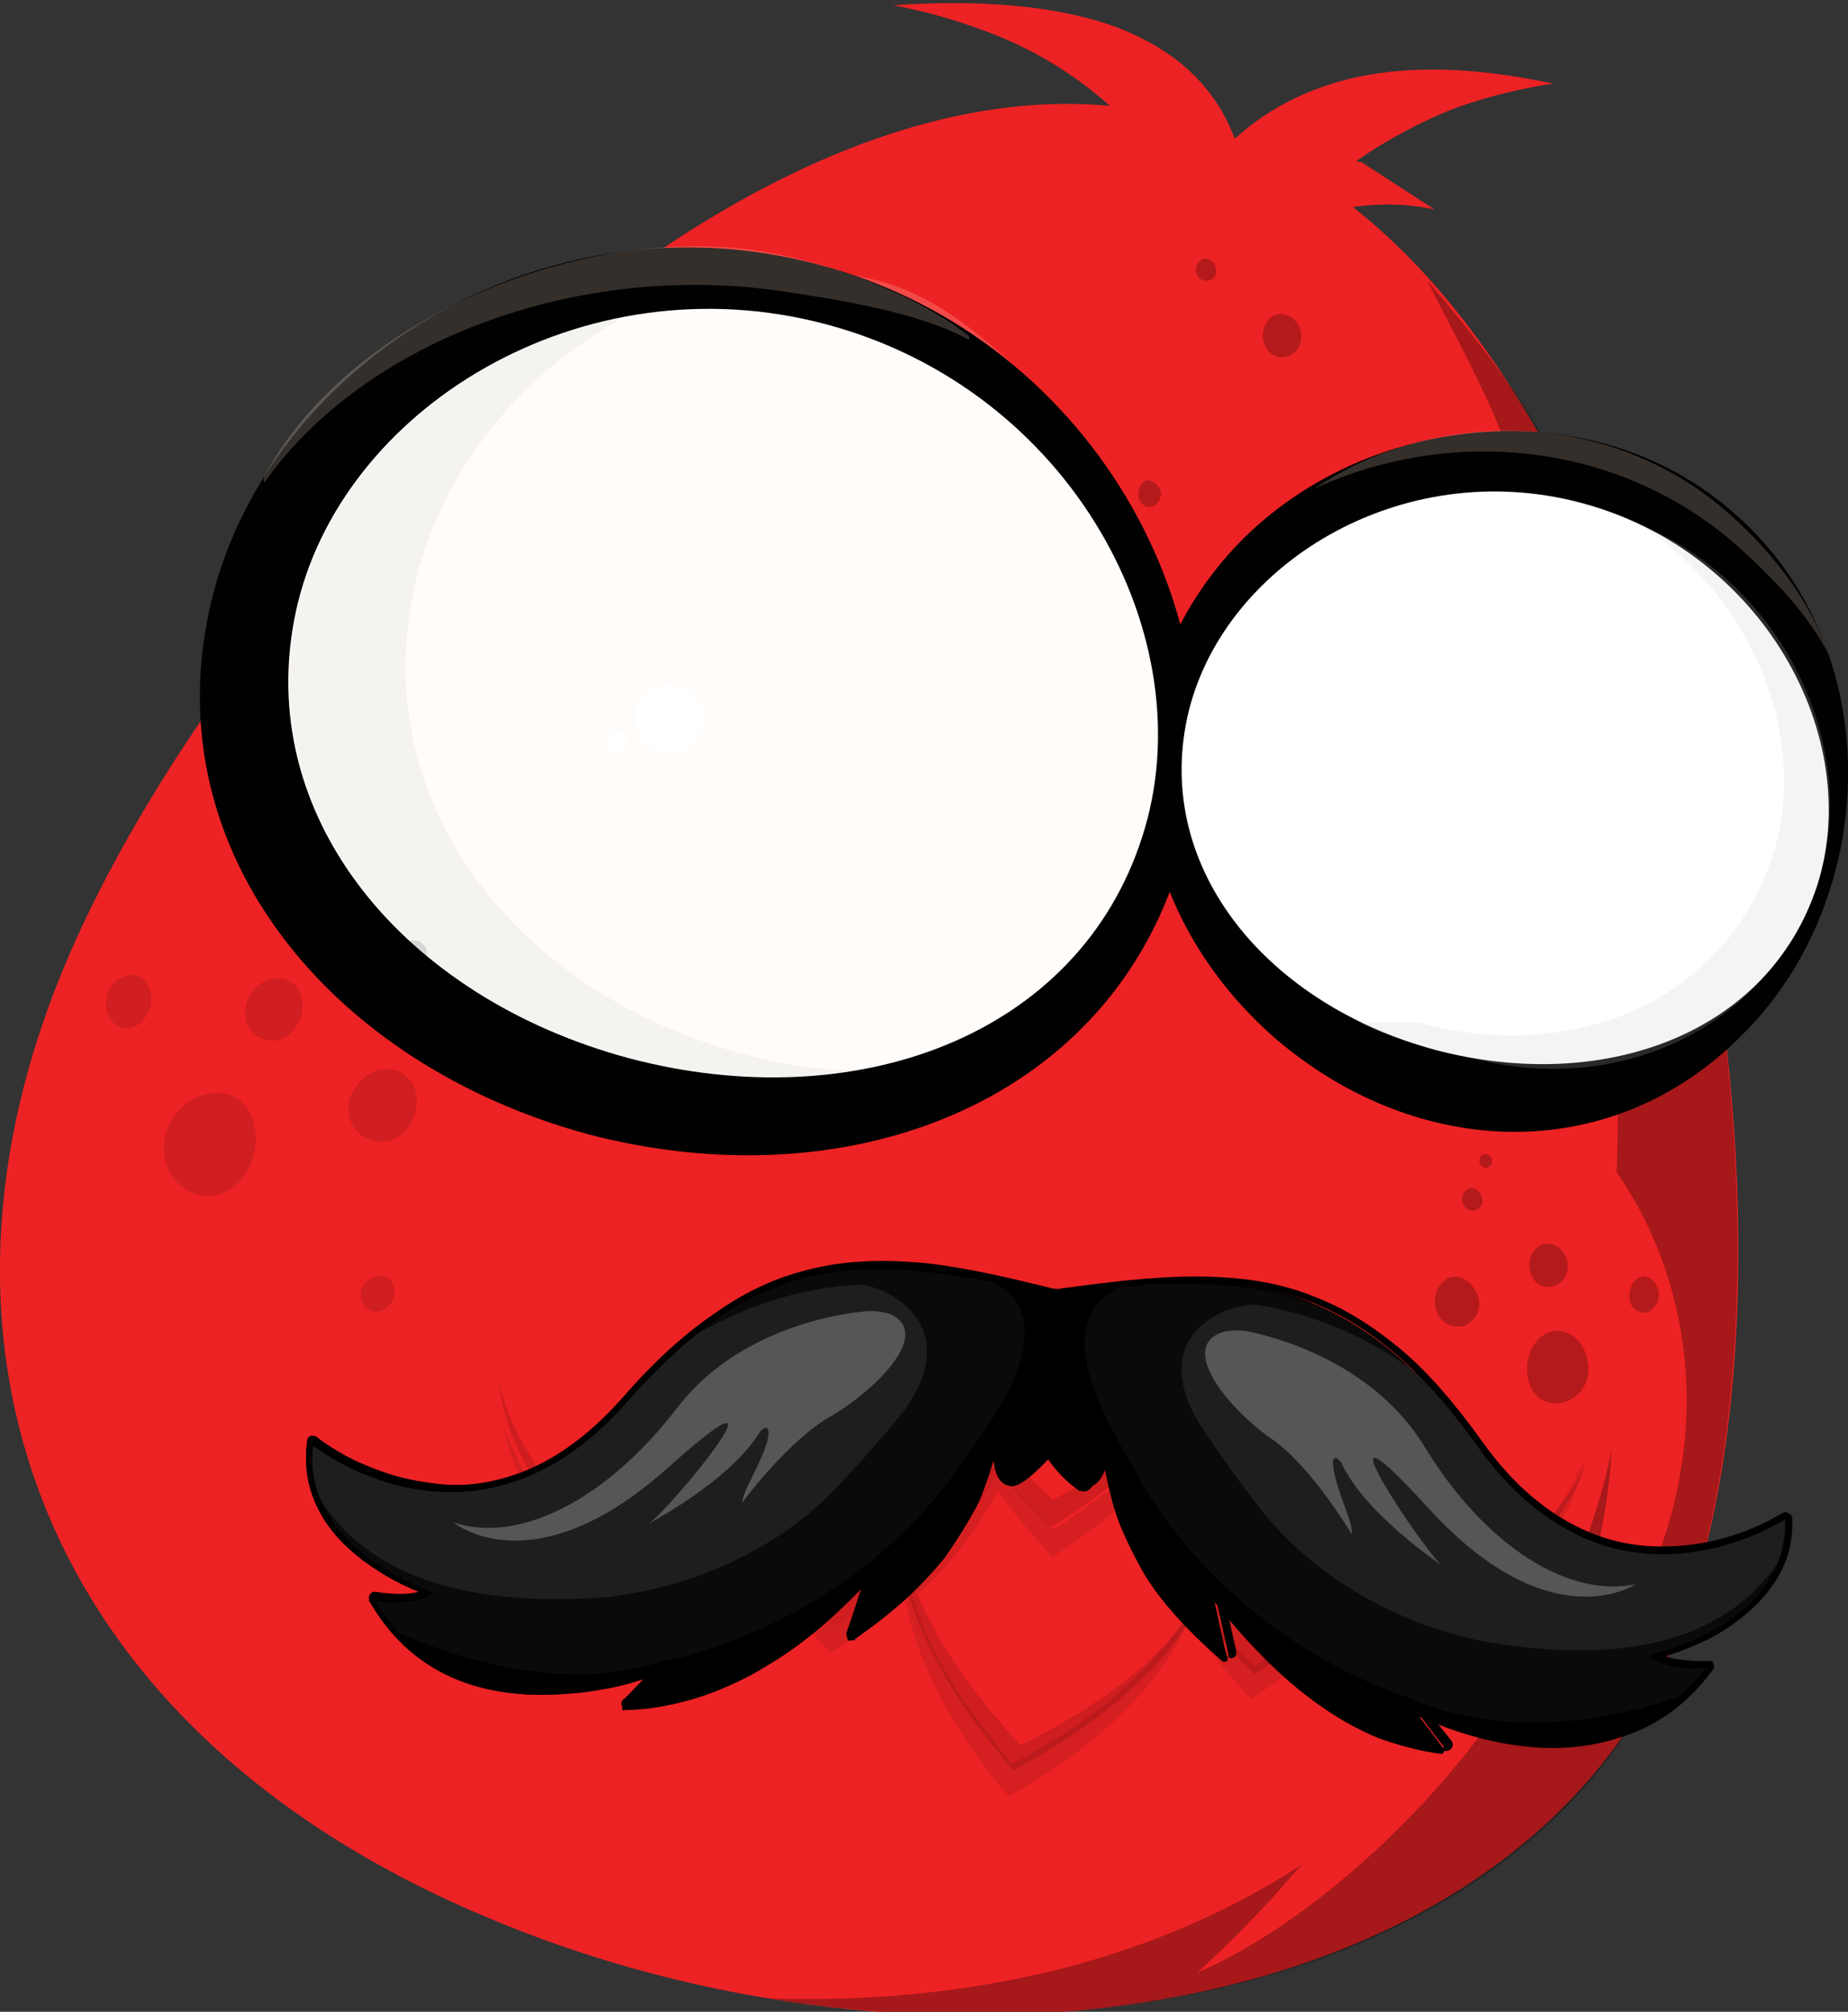 <?xml version="1.0" encoding="utf-8"?>
<!-- Generator: Adobe Illustrator 25.1.0, SVG Export Plug-In . SVG Version: 6.00 Build 0)  -->
<svg version="1.1" id="Layer_1" xmlns="http://www.w3.org/2000/svg" xmlns:xlink="http://www.w3.org/1999/xlink" x="0px" y="0px"
	 viewBox="0 0 599.1 652" style="enable-background:new 0 0 599.1 652;" xml:space="preserve">
<rect x="0" y="0" width="599.1" height="652" fill="#333333" stroke="none"/>
<style type="text/css">
	.st0{fill:#ED2224;}
	.st1{fill:#6B504E;}
	.st2{opacity:0.2;fill:#FEE6D4;enable-background:new    ;}
	.st3{fill:#010101;}
	.st4{opacity:0.3;fill:#010101;enable-background:new    ;}
	.st5{fill:#FFFFFF;}
	.st6{opacity:0.2;fill:#C9C9C9;enable-background:new    ;}
	.st7{fill:#FFFCFA;}
	.st8{opacity:0.2;fill:#CFCECC;enable-background:new    ;}
	.st9{opacity:0.8;}
	.st10{opacity:0.4;}
	.st11{opacity:0.2;fill:#5C0A0C;enable-background:new    ;}
	.st12{opacity:0.1;fill:#010101;enable-background:new    ;}
	.st13{fill:#0A0A0A;}
	.st14{fill:#1E1E1E;}
	.st15{fill:#565656;}
</style>
<path class="st0" d="M441.3,52.5c-0.4,0-1.2,0-1.5-0.4c10-6.9,20.7-12.7,32.6-17.3c10-3.5,20.3-6.1,31.1-7.7
	c-28.4-6.1-54.5-6.5-76,1.5c-10.4,3.8-19.2,9.2-26.9,16.1h-0.4c-6.1-16.1-18.4-28.4-38.8-36.1c-19.2-6.9-44.1-8.8-71.8-6.9
	c10,1.9,19.6,4.6,28,7.7c17.3,6.1,31.1,15,42.2,24.9C224.9,21.8,70.6,197.2,22.2,310c-53.7,124.7-10.4,249.1,133.6,310.5
	c143.5,61.8,333.1,37.6,386.8-87.5c25.7-60.3,27.6-162,6.5-257.9c12.7-5,22.6-13.4,28.8-25.7c16.5-32.6-5.4-81.7-52.6-101.7
	c-8.8-3.8-17.7-6.1-26.5-7.3C482,110.9,462,85.5,438.6,67.1c8.4-1.2,17.3-1.2,26.5,0.8"/>
<path class="st1" d="M267.8,99.3c-79.1-21.1-157.7,27.2-171.9,93.3C81.7,259,131.2,317.7,204.1,337.3
	c72.9,19.2,145.4-6.9,166.2-71.8C391,201,347.3,120.1,267.8,99.3z"/>
<path class="st2" d="M295.9,101.3c18.8,5.4,34.2,22.6,49.5,33c-16.5-15.4-35.7-36.5-59.5-43c-65.6-17.7-130.9,12.7-159.3,61.4
	C163.5,108.5,229.5,83.6,295.9,101.3z"/>
<path class="st3" d="M265.9,85.9c-91-24.6-181.1,33.4-198,111.7c-17.3,78.7,39.5,147.4,122.8,170c83.7,21.9,166.9-9.6,191.1-86
	C406,205.3,356.5,110.1,265.9,85.9z"/>
<path class="st2" d="M254.2,94.5c18.4,2.7,44.2,6.9,59.8,15.6c0.3,0.2,0.3-1.1,0-1.3C296.5,95,267.3,84.3,244.2,81
	c-59.9-7.9-132.6,24.3-158.5,73.4c-0.2,0.3-0.2,2.3,0,2C118.2,110.3,187.7,84.4,254.2,94.5z"/>
<path class="st4" d="M501.8,144.6c-10-18.4-26.5-39.1-39.2-53.7c7.7,15,19.5,36.5,25.7,53.4C492.6,144.3,497.6,143.9,501.8,144.6z
	 M550.2,280.5c-8.8,3.5-18.8,5-29.6,5c3.5,31.9,4.6,64.1,3.5,94.4c18.4,26.5,26.9,61.4,20.7,97.1c-5.8,35.3-24.6,64.9-49.9,84.4
	c12.3-21.1,21.1-45.3,25.3-71.4c1.2-6.9,1.9-13.4,2.3-20.3c-5,25.3-16.1,51.8-31.9,77.1c-24.6,39.1-67.2,77.5-102.5,92.5
	c11.9-10.7,23-22.3,33.8-34.9c-49.1,31.9-108.5,45.2-172.6,43.3c124,19.6,248.1-14.7,291.2-109.7
	C567.5,477.8,570.1,376.4,550.2,280.5z"/>
<path class="st3" d="M563.3,167.3c-48.7-44.1-127.8-32.6-167.3,15c-39.9,48-29.2,112.1,15.7,152.7c45.3,40.3,109.8,44.5,153.5,0
	C609,291.2,612.5,211.4,563.3,167.3z"/>
<path class="st2" d="M564.1,177.7c11.1,10,22.2,21.7,28.7,34.3c-5.8-16.9-17.6-32.4-31.8-45.1c-38.8-34.9-96.3-34.9-135.1-8.4
	C469.3,138.2,524.9,142.4,564.1,177.7z"/>
<path class="st5" d="M512.7,163c-58.7-15.7-117,20.3-127.8,69.5c-10.7,49.5,26.5,93.3,80.6,107.8c54.1,14.2,107.8-5,123.6-53.3
	C604.4,239,571.8,178.8,512.7,163z"/>
<path class="st6" d="M531.5,169.9c35.7,23,55.3,68,43.4,106.7c-15,47.6-64.1,67.9-113.2,55.3c-5.4-1.5-17,0.6-22-1.3
	c9.2,5.8,26.6,9.7,37.7,12.4c49.1,12.7,97.5-11,112.5-58.6C602.9,240.6,577.2,188.7,531.5,169.9z"/>
<path class="st7" d="M267.8,105.1C188.8,84,110.1,132.3,95.9,198.3C81.7,264.7,131.2,323.5,204.1,343
	c72.9,19.2,145.4-6.9,166.2-71.8C391,207.2,347.3,126.2,267.8,105.1z"/>
<path class="st8" d="M240.6,341.5c-72.5-19.6-121.7-80.6-106.3-151.2c8.1-36.8,33.8-68.7,67.9-87.5c-52.6,10-95.6,48.4-105.9,95.6
	C82.1,264.7,131.6,323.5,204.5,343c24.9,6.5,49.9,7.7,72.9,3.8C265.2,346.9,252.9,344.9,240.6,341.5z"/>
<g>
	<path class="st5" d="M214.1,244c6.1,1.5,12.3-1.9,13.8-8.1c1.5-6.1-1.9-12.3-8.1-13.8s-12.3,1.9-13.8,8.1
		C204.5,236.3,208.4,242.5,214.1,244z"/>
	<ellipse class="st5" cx="199.9" cy="240.2" rx="3.5" ry="3.5"/>
</g>
<g>
	<path class="st5" d="M454,295.1c2.7,0.8,5.4-0.8,6.1-3.5c0.8-2.7-0.8-5.4-3.5-6.1c-2.7-0.8-5.4,0.8-6.1,3.5
		C449.7,291.6,451.3,294.3,454,295.1z"/>
	<path class="st5" d="M447.4,294.7c0.8,0.4,1.5-0.4,1.9-1.2c0.4-0.8-0.4-1.5-1.2-1.9s-1.5,0.4-1.9,1.2
		C446.3,293.9,446.7,294.7,447.4,294.7z"/>
</g>
<g class="st9">
	<path class="st4" d="M502.3,431.7c-5.4,1.9-8.4,9.2-6.9,15.4s6.5,8.8,11.9,7.3c5-1.5,8.8-6.9,7.3-13.4
		C513.8,434.4,507.7,429.8,502.3,431.7z"/>
	<path class="st4" d="M458.2,457c-1.9,0.4-3.1,3.1-2.7,5.4c0.4,2.3,2.3,3.5,4.2,3.1s3.1-2.3,3.1-4.6
		C462,458.5,460.1,456.6,458.2,457z"/>
	<path class="st4" d="M537.6,418.2c-0.8-3.1-3.5-5.4-6.1-4.2c-2.7,1.2-3.8,5-3.1,7.7c0.8,3.1,3.5,4.2,6.1,3.5
		C536.5,424,538.4,421.3,537.6,418.2z"/>
	<path class="st4" d="M508.1,408.7c-0.8-3.8-4.6-6.5-8.1-5.4c-3.5,1.2-5,5.8-3.8,9.2c1.2,3.8,4.6,5.4,7.7,4.2
		C506.9,415.9,508.8,412.5,508.1,408.7z"/>
	<path class="st4" d="M478.5,392.1c1.5-0.4,2.7-2.3,1.9-4.2c-0.4-1.9-2.7-3.5-4.2-2.7c-1.9,0.8-2.7,3.1-1.9,5
		C475.1,392.1,477,392.9,478.5,392.1z"/>
	<path class="st4" d="M482.4,378.3c1.2-0.4,1.5-1.5,1.2-2.7c-0.4-1.2-1.5-1.9-2.7-1.5c-1.2,0.4-1.5,1.9-1.2,3.1
		C480.4,378.3,481.6,378.7,482.4,378.3z"/>
	<path class="st4" d="M479.3,420.5c-1.2-4.2-5.4-7.7-9.2-6.5c-3.8,1.2-5.8,6.1-4.6,10.4c1.2,4.2,5,6.1,8.8,5.4
		C477.8,428.6,480.4,424.8,479.3,420.5z"/>
</g>
<g class="st10">
	<path class="st4" d="M77.5,356.5c6.9,5.4,6.9,16.9,1.9,24.2c-5.4,7.7-13.8,8.8-20,4.2c-6.5-4.6-8.4-14.2-3.5-22.3
		C60.6,354.9,71,351.5,77.5,356.5z"/>
	<path class="st4" d="M125.5,414c2.7,1.5,3.1,5.8,1.2,8.4c-1.9,2.7-5,3.5-7.3,1.9c-2.3-1.5-3.5-4.6-1.5-7.7
		C119.3,414,123.2,412.5,125.5,414z"/>
	<path class="st4" d="M35.7,320c2.7-3.8,7.7-5.4,10.7-2.7c3.5,3.1,3.5,8.8,0.4,12.7c-2.7,3.8-6.9,4.2-10,1.5
		C34.1,328.8,33.4,324.2,35.7,320z"/>
	<path class="st4" d="M81.3,321.9c3.1-4.6,9.6-6.5,13.8-3.1c4.2,3.5,3.8,10.4,0.4,14.6c-3.5,4.6-8.8,5-12.7,1.9
		C79,332.3,78.3,326.9,81.3,321.9z"/>
	<path class="st4" d="M130.4,314.2c-1.9-1.5-2.3-4.6-0.8-6.9c1.9-2.3,5.4-3.5,7.3-1.5c2.3,1.9,1.9,5.4,0,7.7
		S132.4,315.8,130.4,314.2z"/>
	<path class="st4" d="M115.1,352.6c3.5-5.8,11.1-8.1,16.1-4.2c5,3.5,5,11.5,1.2,16.9c-3.8,5.4-10.4,6.1-15,2.7
		C112.8,364.9,111.3,358.4,115.1,352.6z"/>
</g>
<g class="st9">
	<path class="st4" d="M371.8,155.7c-1.9,0.4-3.1,3.1-2.7,5.4c0.4,2.3,2.3,3.5,4.2,3.1c1.9-0.4,3.1-2.3,3.1-4.6
		C375.7,157.3,373.8,155.4,371.8,155.7z"/>
	<path class="st4" d="M421.7,107.4c-0.8-3.8-4.6-6.5-8.1-5.4c-3.5,1.2-5,5.8-3.8,9.2c1.2,3.8,4.6,5.4,7.7,4.2
		C420.6,114.3,422.5,111.2,421.7,107.4z"/>
	<path class="st4" d="M392.2,90.9c1.5-0.4,2.7-2.3,1.9-4.2c-0.4-1.9-2.7-3.5-4.2-2.7c-1.9,0.8-2.7,3.1-1.9,5
		C388.7,90.5,390.3,91.3,392.2,90.9z"/>
</g>
<g>
	<path class="st11" d="M504.2,490c-10,12.3-23.8,21.5-23.4,21.5c0,0-11.5-8.1-20.7-19.2c-0.4-0.4-0.8-0.8-1.2-1.2
		c-0.4-0.4-0.8-1.2-1.5-1.5c-5.8-6.9-10-15-12.3-22.6c1.5,8.8,5.8,18,11.9,26.5c-3.5,5-7.7,9.6-12.3,13.8
		c-15.7,15.7-37.2,26.9-36.8,26.9c0,0-8.4-7.3-17.3-18c0,0,0-0.4-0.4-0.4c-4.2-5-8.4-10.4-11.9-16.5c-5-7.7-9.2-16.1-11.5-24.2
		c3.1-2.7,6.5-5.8,9.6-9.2c10.7-10.7,19.2-23.8,23-36.5c-4.2,10.4-12.3,20.7-21.5,29.9c-3.8,3.8-8.4,7.7-12.3,10.7l-0.4,0.4
		c-12.3,9.6-23.8,15.7-23.8,15.7s-6.9-6.1-15-15.4c-0.4-0.4-0.4-0.4-0.8-0.8c-4.6-5.4-9.6-11.9-13.8-18.8
		c-6.9-10.7-12.3-23-13.8-34.2c0.8,13,6.1,27.6,13.8,41.1c3.5,5.8,7.3,11.5,11.1,16.5c-3.8,5.8-8.8,11.5-14.6,16.9
		c-5,5-10,9.2-15,12.7c-0.4,0.4-0.8,0.4-0.8,0.8c-11.1,8.1-20.7,13.4-20.7,13.4c0.4,0-17.7-15.7-29.6-34.9c-2.7-4.2-5-8.4-7.3-12.7
		c-0.4-0.4-0.4-1.2-0.8-1.5c-3.1-6.5-5-13-6.1-19.6c0.4,6.9,1.9,14.2,4.6,21.5c-2.3,2.7-4.6,5.4-7.3,8.1
		c-12.7,12.7-29.6,21.5-29.2,21.5c0.4,0-14.2-12.3-23.4-27.6c-5.8-8.8-9.6-18-11.1-26.9c0.8,10.4,4.6,21.9,11.1,32.6
		c8.8,15.7,22.6,28.4,22.6,28.8c0,0,16.5-9.6,28.8-22.6c3.5-3.5,6.5-7.3,9.6-11.5c2.3,5.8,5,11.9,8.4,17.3
		c11.1,20,28.4,36.1,28.4,36.1s10.7-6.5,22.6-16.1c1.9,8.4,5,16.9,9.2,24.9c10,20.3,26.1,37.6,26.1,38c0,0,21.5-10.7,38-26.1
		c8.8-7.7,16.5-16.9,21.5-26.5c9.2,12.7,18.8,21.1,18.8,21.5c0-0.4,20.7-11.9,36.1-28.4c5.8-5.8,10.7-12.3,15-19.2
		c9.2,12.7,22.3,22.3,21.9,22.3c0,0,13.4-10,23-22.6c6.5-8.4,11.5-18,13.4-27.2C514.6,475.4,510,483.1,504.2,490z M369.2,541.1
		c-16.9,14.6-38.8,24.6-38.4,24.6c0.4,0-16.5-16.9-27.2-36.5c-3.5-6.1-6.5-12.7-8.4-19.2c4.2-3.5,8.1-7.3,11.9-11.1
		c6.9-6.9,12.7-14.6,16.9-22.3c8.4,10.7,16.5,18.4,16.5,18.4s12.7-7.3,25.7-18.8c2.3,10,6.5,20.7,12.3,30.3c2.7,5,6.1,9.6,9.2,14.2
		C383,527.6,376.4,534.9,369.2,541.1z"/>
	<path class="st12" d="M386,517.6c-0.8-0.8-1.2-1.9-1.9-2.7c-0.4-0.4-0.4-0.8-0.8-0.8c-0.4-0.8-1.2-1.5-1.5-2.7
		c-0.4-0.4-0.4-0.8-0.8-1.2c-0.8-1.2-1.5-2.7-2.3-3.8c-0.8-1.2-1.2-2.3-1.9-3.1c0-0.4-0.4-0.4-0.4-0.8c-0.4-1.2-1.2-1.9-1.5-3.1l0,0
		c-0.4-1.2-1.2-2.3-1.5-3.5c0-0.4-0.4-0.4-0.4-0.8c-0.4-1.2-0.8-1.9-1.2-3.1v-0.4c-0.4-1.2-0.8-2.3-1.2-3.1c0-0.4-0.4-0.8-0.4-1.2
		s-0.4-0.4-0.4-0.8c1.9,10.4,6.1,20.7,11.5,30.7c1.5,2.7,3.1,5,4.6,7.3c0.8-1.2,1.9-2.7,2.7-3.8C387.2,519.6,386.8,518.8,386,517.6
		L386,517.6z M321.6,480.4c0,0.4-0.4,0.4-0.4,0.8c-0.4,0.4-0.8,0.8-0.8,1.5c-0.4,0.4-0.8,1.2-1.2,1.5c-0.4,0.4-0.4,0.8-0.8,1.2
		c-0.8,0.8-1.2,1.5-1.9,2.7c0,0,0,0.4-0.4,0.4c-0.8,0.8-1.2,1.5-1.9,2.3c0,0.4-0.4,0.4-0.4,0.8c-0.4,0.8-1.2,1.5-1.5,1.9
		c0,0.4-0.4,0.4-0.4,0.8c-0.8,0.8-1.2,1.5-1.9,1.9l-0.4,0.4c-0.8,0.8-1.5,1.5-2.3,2.3c-2.7,3.1-5.8,5.8-8.8,8.4
		c-0.4,0.4-0.4,0.4-0.8,0.8c-0.4,0.4-1.2,1.2-1.5,1.5c-0.4,0.4-0.8,0.4-0.8,0.8c0.8,1.9,1.5,4.2,2.3,6.1c2.7-2.3,5-5,7.7-7.7
		c7.3-7.7,13.8-16.9,18-25.7c8.8,12.3,17.7,21.1,17.7,21.5c0,0,12.7-7.7,25.3-19.2c0.8-0.8,1.5-1.5,2.3-1.9
		c-0.8-2.3-1.2-4.2-1.5-6.5c-2.3,1.9-5,3.8-7.3,5.8l0,0c-0.8,0.4-1.5,1.2-2.3,1.5l0,0c-0.8,0.4-1.2,0.8-1.9,1.5l-0.4,0.4
		c-0.8,0.4-1.2,0.8-1.9,1.2c-0.4,0-0.4,0.4-0.4,0.4c-0.4,0.4-0.8,0.8-1.2,0.8l-0.4,0.4c-0.4,0.4-1.2,0.8-1.5,1.2
		c-0.4,0-0.4,0.4-0.8,0.4c-0.4,0.4-0.8,0.4-1.2,0.8c-0.4,0-0.4,0.4-0.8,0.4c-0.4,0.4-0.8,0.4-0.8,0.8l-0.4,0.4
		c-0.4,0.4-0.8,0.4-1.2,0.8c0,0,0,0-0.4,0c-0.4,0.4-0.8,0.4-0.8,0.4l0,0c-0.8,0.4-1.2,0.8-1.5,1.2c0,0-0.4,0-0.4,0.4l0,0l0,0
		c0,0-8.1-7.7-16.5-18.4C323.1,477.7,322.3,479.3,321.6,480.4L321.6,480.4z M374.5,476.2c10.7-11.5,19.2-25.3,22.6-38.4v0.4
		c-0.4,1.2-1.2,2.3-1.5,3.1v0.4c-0.4,1.2-1.2,2.3-1.9,3.1c0,0.4-0.4,0.4-0.4,0.8c-0.8,1.2-1.2,2.3-1.9,3.1c0,0,0,0.4-0.4,0.4
		c-0.8,1.2-1.2,1.9-1.9,2.7c0,0.4-0.4,0.4-0.4,0.8c-0.8,1.2-1.5,1.9-2.3,3.1c0,0.4-0.4,0.4-0.4,0.8c-0.8,0.8-1.5,1.9-2.3,2.7
		l-0.4,0.4c-0.8,1.2-1.5,1.9-2.7,3.1c-0.4,0.4-0.4,0.4-0.8,0.8c-0.8,1.2-1.9,1.9-2.7,3.1c-0.8,0.8-1.5,1.5-1.9,2.3l-0.4,0.4
		c-0.8,0.8-1.5,1.5-1.9,1.9c0,0,0,0-0.4,0.4c-0.8,0.8-1.5,1.2-2.3,1.9l0,0c-0.8,0.8-1.5,1.5-2.3,1.9c0.8,1.9,1.2,3.8,1.9,6.1
		C371.1,479.6,372.6,477.7,374.5,476.2z M320.4,478.9c1.2-1.2,1.9-2.7,2.7-3.8l-0.4-0.4c-0.8-1.2-1.5-1.9-2.3-3.1
		c0-0.4-0.4-0.4-0.4-0.8c-0.8-1.2-1.5-2.3-2.7-3.5c0,0,0-0.4-0.4-0.4c-0.8-1.2-1.9-2.7-2.7-3.8l0,0c-0.8-1.5-1.5-2.7-2.7-4.2
		c-1.9-3.5-3.8-6.5-5.4-10s-3.1-6.9-4.2-10.4c1.9,10.4,6.1,20.7,11.5,30.7C316.2,472.4,318.1,475.8,320.4,478.9z M289.3,514.2
		L289.3,514.2c-1.5,1.2-2.7,2.3-4.2,3.1c0,0,0,0-0.4,0c-1.2,0.8-2.3,1.9-3.5,2.7c0,0-0.4,0-0.4,0.4c-0.4,0.4-0.8,0.8-1.5,1.2
		c0,0,0,0-0.4,0c-0.4,0.4-0.8,0.8-1.5,0.8l-0.4,0.4c-0.4,0-0.4,0.4-0.8,0.4l-0.4,0.4c-0.4,0.4-0.8,0.4-1.2,0.8
		c-0.4,0-0.4,0.4-0.8,0.4c0,0,0,0-0.4,0c-1.5,1.2-2.7,1.9-3.1,1.9l0,0l0,0c0-0.4-17.3-16.5-28.4-36.1c-0.8-1.2-1.5-2.7-2.3-3.8
		c-0.4-0.4-0.4-0.8-0.8-1.2c-0.4-0.8-1.2-1.9-1.5-2.7c-0.4-0.8-0.4-1.2-0.8-1.9s-0.8-1.5-1.2-2.3c-0.4-0.8-0.8-1.5-0.8-1.9
		s-0.4-0.8-0.4-0.8c-0.4-0.8-0.4-1.2-0.8-1.9c0-0.4,0-0.4-0.4-0.8l0,0c0,0,0,0.4-0.4,0.4c-0.4,0.4-0.8,1.2-1.2,1.5s-0.4,0.8-0.8,0.8
		c-0.4,0.8-1.2,1.5-1.5,1.9c-0.4,0.4-0.4,0.4-0.8,0.8c-0.4,0.8-1.2,1.2-1.5,1.9c-0.4,0.4-0.8,0.8-0.8,1.2c-0.8,0.8-1.5,1.9-2.3,2.7
		c-2.7,2.7-5.4,5.4-8.4,8.1l0,0c-0.4,0.4-0.8,0.8-1.2,0.8l0,0c-0.4,0.4-0.8,0.4-1.2,0.8c0,0,0,0-0.4,0.4c-0.4,0.4-0.8,0.4-0.8,0.8
		c0,0-0.4,0-0.4,0.4c-0.4,0.4-0.4,0.4-0.8,0.8l-0.4,0.4c-0.4,0.4-0.4,0.4-0.8,0.4l-0.4,0.4c-0.4,0-0.4,0.4-0.8,0.4l-0.4,0.4
		c-0.4,0-0.4,0.4-0.8,0.4l-0.4,0.4l-0.4,0.4c-0.4,0-0.4,0.4-0.8,0.4c0,0-0.4,0-0.4,0.4c-0.4,0-0.4,0.4-0.8,0.4c0,0,0,0-0.4,0
		c-0.4,0.4-0.4,0.4-0.8,0.8l0,0c-5,3.5-8.4,5.4-8.4,5.8c0,0-1.2-1.2-2.7-2.7l0,0l-0.4-0.4l-0.4-0.4c0,0,0,0,0-0.4l-0.4-0.4l0,0
		c-0.4-0.4-0.4-0.4-0.8-0.8l0,0c-0.4-0.4-0.4-0.4-0.8-0.8l0,0c-0.4-0.4-0.4-0.4-0.8-0.8l0,0c-0.4-0.8-1.2-1.2-1.5-1.9l0,0
		c-0.4-0.4-0.4-0.8-0.8-1.2l0,0c-0.4-0.4-0.4-0.8-0.8-1.2l0,0c-0.4-0.4-0.4-0.8-0.8-0.8l0,0c-0.4-0.4-0.4-0.8-0.8-1.2
		c0,0,0,0-0.4-0.4c-0.4-0.4-0.4-0.8-0.8-0.8l-0.4-0.4c-0.4-0.4-0.4-0.4-0.8-0.8c0,0,0-0.4-0.4-0.4c-0.4-0.4-0.4-0.8-0.8-0.8
		l-0.4-0.4c-0.4-0.4-0.4-0.4-0.8-0.8l-0.4-0.4c0-0.4-0.4-0.4-0.4-0.8c0-0.4-0.4-0.4-0.4-0.8s-0.4-0.4-0.4-0.8
		c-0.4-0.4-0.4-0.4-0.8-0.8l-0.4-0.4c-0.4-0.4-0.4-0.8-0.8-1.2c0,0,0-0.4-0.4-0.4c-0.4-0.4-0.4-0.8-0.8-1.2c0,0,0-0.4-0.4-0.4
		c-0.4-0.4-0.4-0.8-0.8-1.2l0,0c-0.4-0.4-0.4-0.8-0.8-1.5l0,0c-0.4-0.4-0.4-1.2-0.8-1.5c-3.1-5-5.8-10.7-7.7-16.1
		c1.5,8.1,4.6,16.5,9.2,24.2c8.1,15.4,21.1,27.6,21.1,27.6s15.4-9.2,26.9-22.3c4.6-5,8.4-10.4,11.9-15.7c2.3,8.1,5.8,16.5,10.4,24.6
		c10.4,19.2,26.5,34.9,26.5,34.9s11.9-7.3,24.2-18.4c1.5,9.6,4.6,19.2,9.2,28.4c9.2,19.6,24.2,36.5,24.2,36.5s20-10.4,35.7-25.7
		c9.6-9.2,18-20,22.6-31.1c9.6,14.6,20.3,24.9,20.3,25.3c0,0,19.2-11.5,33.8-28c7.3-7.7,13.4-16.1,17.7-24.9
		c0.4,0.8,1.2,1.5,1.5,2.3c8.4,12.7,21.1,22.3,21.1,22.3s12.7-9.6,21.5-21.9c6.9-8.8,11.5-19.2,12.7-28.4v0.4c0,0.4-0.4,1.2-0.4,1.5
		c-0.4,0.4-0.4,1.2-0.8,1.5c-0.4,0.4-0.4,1.2-0.8,1.5c-0.4,0.8-0.8,1.2-0.8,1.9c-0.4,0.4-0.4,1.2-0.8,1.5c-0.4,0.8-0.8,1.5-1.5,2.7
		c-0.4,0.4-0.4,0.8-0.8,1.2c-0.4,0.8-0.8,1.2-1.2,1.9c-0.4,0.4-0.4,0.8-0.8,1.2c-0.4,0.8-0.8,1.2-1.2,1.9c-0.4,0.4-0.4,0.8-0.8,1.2
		c-0.8,1.2-1.5,1.9-2.3,2.7c-3.5,4.6-7.7,9.2-11.5,12.7l0,0c-0.8,0.8-1.2,1.2-1.9,1.5l0,0c-0.4,0.4-1.2,1.2-1.5,1.5l0,0
		c-0.4,0.4-1.2,0.8-1.5,1.2l0,0c-0.4,0.4-0.8,0.8-1.2,1.2l0,0c-2.7,2.3-4.6,3.5-4.6,3.8c0,0-0.4-0.4-1.2-0.8
		c-3.5-2.7-13.4-11.1-21.1-21.5c-0.4,0.8-0.8,1.2-1.2,1.9l0,0l0,0c-0.4,0.4-0.8,1.2-1.2,1.5c0,0.4-0.4,0.4-0.4,0.8
		c-0.4,0.4-0.8,0.8-0.8,1.2c-0.4,0.4-0.8,0.8-0.8,1.2c-0.4,0.4-0.4,0.8-0.8,1.2s-0.8,0.8-1.2,1.5c-0.4,0.4-0.4,0.4-0.8,0.8
		c-0.4,0.4-0.8,1.2-1.2,1.5c0,0.4-0.4,0.4-0.4,0.8c-0.4,0.4-0.8,1.2-1.5,1.5l-0.4,0.4c-0.4,0.8-1.2,1.2-1.5,1.9l-0.4,0.4
		c-0.8,0.8-1.5,1.5-1.9,2.3c-15.7,16.5-36.1,28.4-36.1,28.4s-6.9-6.5-14.6-16.5l-0.4-0.4c0-0.4-0.4-0.4-0.4-0.8
		c-1.2-1.2-1.9-2.3-3.1-3.8l0,0l0,0c-0.8,1.5-1.5,2.7-2.7,4.2l0,0c-0.4,0.8-0.8,1.2-1.2,1.9c-0.4,0.4-0.4,0.8-0.8,1.2
		c-0.8,1.2-1.5,1.9-2.3,3.1c-0.4,0.4-0.4,0.8-0.8,1.2c-0.4,0.8-1.2,1.5-1.5,2.3c-0.4,0.4-0.8,0.8-1.2,1.2c-0.4,0.8-1.2,1.2-1.5,1.9
		c-0.4,0.4-0.8,0.8-1.2,1.2c-0.4,0.8-1.2,1.2-1.5,1.9c-0.4,0.4-0.8,0.8-1.2,1.2c-0.8,0.8-1.2,1.2-1.9,1.9c-0.4,0.4-0.8,0.8-1.2,1.2
		c-1.2,0.8-1.9,1.9-3.1,2.7c-16.5,15.7-38,26.1-38,26.1s-1.5-1.9-3.8-4.6l0,0c0-0.4-0.4-0.4-0.4-0.8l-0.4-0.4l-0.4-0.4
		c0-0.4-0.4-0.4-0.4-0.8c0,0,0,0,0-0.4c-0.4-0.4-0.4-0.8-0.8-0.8l0,0c-5.8-6.9-13.8-18-19.6-30.3c-0.8-1.2-1.2-2.7-1.9-3.8
		c0-0.4-0.4-0.8-0.4-1.2c-0.8-1.2-1.2-2.7-1.5-3.8l0,0c-0.8-1.5-1.2-2.7-1.5-4.2c0-0.4,0-0.4-0.4-0.8c-0.4-1.2-0.8-2.3-1.2-3.8V515
		l0,0"/>
</g>
<g>
	<g>
		<path d="M347.7,440.1c-0.8-1.9-0.8-3.5-1.2-5.4c-1.2-3.8-1.5-7.3-1.5-10.4c0-0.8-0.4-1.5-0.4-2.3c0-0.4,0-0.8,0-0.8
			c-0.4-1.5-0.8-2-1.2-3.5c-0.8,1.2-1.1,0.8-1.5,1.2c-14.2-3.5-28.8-6.9-42.6-8.4c-15.4-1.5-28-0.8-40.3,2.7
			c-9.6,2.7-18.8,7.3-28,13.8c-10,6.9-19.6,15.7-29.2,26.9c-11.5,13.4-24.6,22.3-38,26.1c-7.7,2.3-15.7,3.1-24.2,2.3
			c-6.5-0.8-13-2.3-20-5c-11.1-4.6-18.4-10.4-18.4-10.4c-0.4-0.4-0.4-0.4-0.8,0l0,0c-0.4,0-0.4,0.4-0.8,0.8
			c-1.2,8.1,0.4,15.7,4.2,22.6c3.1,5.8,7.7,10.7,13.8,15.4c8.1,5.8,16.1,9.2,19.6,10.7c-0.4,0.4-1.2,0.4-1.5,0.8
			c-6.1,1.9-15,0.4-15,0.4h-0.4c-0.4,0-0.4,0-0.4,0.4c-0.4,0.4-0.4,0.8,0,1.2c22.6,39.1,67.5,30.7,86,25.7c1.9-0.4,3.5-1.2,5-1.5
			c-4.2,4.6-8.8,9.2-8.8,9.2c-0.4,0.4-0.4,0.8-0.4,1.2s0.4,0.8,0.8,0.4c6.9,0,13.4-1.2,20.3-3.1c26.1-7.7,46.1-26.9,57.6-38.4
			c-2.7,8.4-5.8,17.7-5.8,17.7c0,0.4,0,0.8,0.4,1.2c0.4,0,0.4,0.4,0.8,0h0.4c13.4-9.6,22.6-18,28.8-26.1c3.1-4.2,8.8-13.8,11.5-18.8
			c1.5-3.5,4.2-11.5,6.1-17.3c0,4.2,0.8,9.2,3.1,11.1c0.8,0.8,1.9,0.8,3.1,0.4c0.4,0,0.8-0.4,1.2-0.4c5-2.7,10-8.4,10.7-9.2l0,0
			c6.1-7.3,7.3-19.2,8.1-25.7c0-0.8,0.4-1.5,0.4-2.3C348.4,442.4,348,441.3,347.7,440.1z"/>
		<g>
			<path class="st13" d="M202.6,454.7c-49.1,56-101.7,13.4-101.7,13.4c-4.6,34.9,39.1,48.4,39.1,48.4c-2.7,2.3-7.7,2.7-11.9,2.7
				c-1.9,0.4-5,0-7.3-0.8c1.9,3.1,5.4,8.1,7.7,10.4c28.8,13,61.4,18.4,87.5,9.2c0.4,0,1.2-0.4,1.5-0.4c0,0,0,0,0,0.4
				c67.9-16.9,95.9-66.4,95.9-66.4c34.5-44.9,11.5-54.1,8.8-56C277,407.1,244,407.1,202.6,454.7z"/>
			<path class="st14" d="M279,416.3c-15.7,0.8-34.5,5-54.5,16.9c-7.3,5.8-14.6,13-21.9,21.5c-49.1,56-101.7,13.4-101.7,13.4
				c-0.8,5.8-0.4,10.7,1.2,15c18.4,32.6,59.1,37.2,94.8,34.5c44.5-5.4,68.3-29.2,73.7-34.9c15-15.7,22.6-25.7,22.6-25.7
				C311.6,431.3,290.9,417.9,279,416.3z"/>
			<path class="st15" d="M288.6,425.9c0,0-3.8-1.5-9.2-0.8c-14.2,1.5-42.2,8.4-59.5,30.7c-23.8,31.1-52.2,44.5-72.9,37.6
				c0,0,25.7,21.5,69.5-17.7s1.2,13-6.1,18c0,0,26.5-13.8,36.1-29.9c0,0,3.8-3.8,2.3,3.1c-2.3,8.1-8.4,16.9-8.1,20
				c0,0,14.6-20,28.8-28C282.8,451.2,302.8,432.4,288.6,425.9z"/>
		</g>
		<g>
			<path d="M348,441.7c-1.2,1.5-0.8,19.6-8.4,29.2c0,0-5.4,6.1-10.4,8.8c-0.4,0-0.8,0.4-0.8,0.4c-6.1,1.9-5-17.3-5-17.3
				s-5.4,17.7-8.1,23c-2.3,5-8.1,14.2-11.1,18.8c-6.1,8.4-16.1,16.9-28.4,25.7c0,0,4.2-11.9,7.3-21.5c-10.4,10.7-31.9,33-59.9,41.1
				c-6.5,1.9-13,3.1-20,3.1c0,0,6.9-6.9,11.5-12.3c0,0-3.1,1.2-8.4,2.7c-18.4,5.4-62.6,13-84.8-24.9c0,0,9.2,1.5,15.4-0.4
				c1.5-0.4,2.7-1.2,3.8-1.9c0,0-43.7-13.8-39.1-48.4c0,0,28.4,23,62.9,13c12.3-3.5,25.7-11.5,38.8-26.5
				c20.3-23,38.8-35.3,56.8-40.3c26.1-7.7,52.2-1.5,82.9,6.1c0,0,0.4-0.8,1.5-2.3c-0.4-0.8-0.6,0.5-0.9-0.3c-0.8,0.8-1-0.1-1.4,0.3
				c-14.2-3.5-28.4-6.9-41.8-8.4c-15.4-1.5-28.4-0.8-40.7,2.7c-10,2.7-19.2,7.3-28.4,13.8c-10,6.9-19.6,15.7-29.6,27.2
				c-11.5,13-24.2,21.9-37.6,25.7c-7.7,2.3-15.7,3.1-23.8,1.9c-6.5-0.8-13-2.3-19.6-5c-11.1-4.2-18-10-18-10
				c-0.4-0.4-1.2-0.4-1.9-0.4l0,0c-0.8,0.4-1.2,0.8-1.2,1.5c-1.2,8.4,0.4,16.1,4.2,23.4c3.1,5.8,8.1,11.1,14.2,15.7
				c6.5,5,13,8.1,17.7,10c-5.8,1.5-13.8,0-13.8,0c-0.4,0-0.8,0-0.8,0c-0.4,0-0.8,0.4-1.2,0.8c-0.4,0.8-0.4,1.5,0,1.9
				c5.4,9.2,12.3,16.5,20.7,21.5c7.3,4.2,15.4,7.3,24.6,8.4c7.3,1.2,15.4,0.8,23.8,0c6.1-0.8,12.3-1.9,18-3.8c0.4,0,1.2-0.4,1.5-0.4
				c-3.5,3.5-6.1,6.5-6.5,6.5c-0.4,0.4-0.8,1.5-0.4,1.9c0.4,0.8,1.2,1.2,1.9,1.2c6.9,0,13.8-1.2,20.7-3.1c6.5-1.9,13-4.6,19.6-8.1
				c5.4-3.1,11.1-6.5,16.5-10.7c7.7-5.8,13.8-11.9,18.8-16.9c-2.3,7.3-4.6,13.8-4.6,13.8c-0.4,0.8,0,1.5,0.8,2.3
				c0.4,0.4,1.2,0.4,1.5,0.4s0.4,0,0.4-0.4c6.5-4.6,11.9-8.8,16.5-13c5-4.6,8.8-8.8,12.3-13c3.1-4.2,9.2-13.8,11.5-18.8
				c1.2-2.7,3.1-8.1,4.6-13c0.4,3.8,1.5,6.1,3.1,7.3c1.2,0.8,2.7,1.2,3.8,0.8c0.4,0,0.8-0.4,1.2-0.4c2.3-1.2,4.6-3.1,7.3-5.8
				l3.5-3.5c6.1-7.3,7.7-19.6,8.4-26.1v-0.4C348.8,444,348.4,442.8,348,441.7z"/>
		</g>
	</g>
</g>
<g>
	<g>
		<path d="M335.8,439.7c0.8-1.9,1.2-3.5,1.5-5c1.5-3.8,2.3-7.3,2.7-10.4c0-0.8,0.4-1.5,0.4-1.9s0-0.8,0-0.8c0.8-1.5,1.2-2.7,1.5-4.2
			c0.8,1.2,1.2,1.9,1.2,2.3c14.6-1.9,29.6-3.8,43-4.2c15.4,0,28,1.9,39.5,6.9c9.2,3.8,18,9.2,26.5,16.5c9.2,7.7,17.7,17.7,26.5,29.9
			c10.4,14.6,22.3,24.6,35.3,29.9c7.7,3.1,15.4,4.6,23.8,4.6c6.5,0,13.4-0.8,20.3-2.7c11.5-3.5,19.2-8.1,19.2-8.4
			c0.4,0,0.8-0.4,0.8,0l0,0c0.4,0,0.4,0.4,0.4,0.8c0.4,8.1-1.9,15.7-6.5,22.3c-3.8,5.4-8.8,10-15.4,13.8c-8.4,5-16.9,7.7-20.7,8.4
			c0.4,0.4,1.2,0.4,1.5,0.8c5.8,2.3,15,1.9,15,1.9h0.4c0.4,0,0.4,0.4,0.4,0.4c0,0.4,0,0.8,0,1.2c-26.5,36.5-70.6,23.8-88.3,16.5
			c-1.9-0.8-3.5-1.5-4.6-1.9c3.8,5,7.7,10,7.7,10.4c0.4,0.4,0.4,0.8,0,1.2c0,0.4-0.4,0.4-0.8,0.4c-6.5-0.8-13.4-2.7-20-5
			c-25.3-10.4-43-31.5-53.3-44.1c1.9,8.8,3.8,18,4.2,18c0,0.4,0,0.8-0.4,1.2c-0.4,0-0.4,0-0.8,0c0,0,0,0-0.4,0
			c-12.3-10.7-20.7-20.3-25.7-28.8c-2.7-4.6-7.7-14.6-9.2-20c-1.2-3.5-3.1-11.9-4.2-17.7c-0.8,4.2-1.9,9.2-4.2,10.7
			c-0.8,0.8-1.9,0.8-3.1,0.4c-0.4,0-0.8-0.4-1.2-0.8c-4.6-3.1-9.2-9.2-9.6-10.4l0,0c-5.4-7.7-5.4-20-5.4-26.1c0-0.8,0-1.5,0-2.3
			C335,441.7,335.4,440.5,335.8,439.7z"/>
		<g>
			<path class="st13" d="M478.9,468.9c43,60.6,99.8,23.4,99.8,23.4c1.2,34.9-44.1,44.1-44.1,44.1c2.7,2.3,7.3,3.5,11.5,3.8
				c1.9,0.8,5,0.4,7.3,0c-2.3,2.7-6.1,7.3-8.8,9.6c-29.9,10.4-62.9,11.9-87.9,0.4c-0.4-0.4-0.8-0.4-1.5-0.8c0,0,0,0,0,0.4
				c-65.6-23.8-88.7-76-88.7-76c-29.9-48-5.8-54.9-3.1-56.8C409.4,413.6,442.5,417.5,478.9,468.9z"/>
			<path class="st14" d="M406.8,422.8c15.4,2.3,33.8,8.4,52.6,22.3c6.5,6.5,13,14.2,19.6,23.4c43,60.6,99.8,23.4,99.8,23.4
				c0,5.8-0.8,10.7-2.7,15c-21.5,30.7-62.6,31.1-97.5,24.6c-43.7-10-64.9-36.1-69.8-42.2c-13.4-17.3-20-28-20-28
				C372.6,434.4,394.5,423.2,406.8,422.8z"/>
			<path class="st15" d="M396.4,431.7c0,0,3.8-1.2,9.2,0c14.2,3.1,41.1,12.7,56,36.8c20.3,33.4,47.6,49.5,68.7,44.9
				c0,0-27.6,18.8-67.2-24.6s-2.3,12.7,4.2,18.4c0,0-24.9-16.5-32.6-33.4c0,0-3.5-4.2-2.3,2.7c1.5,8.4,6.5,17.3,5.8,20.7
				c0,0-12.7-21.5-25.7-30.7C399.1,457.4,381.4,436.7,396.4,431.7z"/>
		</g>
		<g>
			<path d="M335.4,440.9c0.8,1.9-1.2,19.6,5.8,29.9c0,0,5,6.5,9.2,10c0.4,0.4,0.8,0.4,0.8,0.4c5.8,2.3,6.5-16.5,6.5-16.5
				s3.5,18,5.8,23.8c1.9,5,6.5,15,9.2,19.6c5.4,9.2,14.2,18.4,25.7,28.8c0,0-2.7-12.3-5-22.3c9.2,11.5,28.4,36.1,55.3,46.8
				c6.1,2.3,12.7,4.2,19.6,5c0,0-6.1-7.7-10-13.4c0,0,3.1,1.5,8.1,3.8c17.7,7.3,61,19.6,87.1-16.1c0,0-9.2,0.8-15.4-1.9
				c-1.5-0.4-2.7-1.2-3.5-2.3c0,0,45.3-9.2,44.1-44.1c0,0-30.7,20.3-64.1,6.5c-11.9-5-24.2-14.2-35.7-30.3
				c-17.7-24.9-34.9-38.8-52.6-46.1c-25.3-10.4-51.8-6.9-82.9-2.7c0,0-0.4-0.4-1.2-1.9c0.4-0.8,1.6,0.8,1-0.1
				c0.4,1.2,0.9-0.7,1.3-0.3c14.2-1.9,29.2-3.8,42.6-3.8c15.4,0,28,1.9,39.9,6.9c9.6,3.8,18,9.2,26.9,16.5
				c9.2,7.7,17.7,17.7,26.5,29.9c10,14.2,21.9,24.2,34.9,29.6c7.3,3.1,15.4,4.6,23.4,4.6c6.5,0,13.4-0.8,20-2.7
				c11.5-3.1,18.8-8.1,19.2-8.1c0.4-0.4,1.2-0.4,1.9,0l0,0c0.8,0.4,1.2,0.8,1.2,1.5c0.4,8.4-1.9,16.1-6.9,22.6
				c-3.8,5.4-9.2,10-15.7,14.2c-6.9,4.2-13.8,6.5-18.4,8.1c5.8,1.9,13.8,1.5,13.8,1.5c0.4,0,0.8,0,0.8,0c0.4,0,0.8,0.4,0.8,0.8
				c0.4,0.8,0.4,1.5,0,1.9c-6.1,8.4-13.8,15-22.6,19.2c-7.7,3.5-16.1,5.4-25.3,5.8c-7.3,0.4-15.4-0.8-23.4-2.7
				c-5.8-1.5-11.9-3.5-17.7-5.8c-0.4-0.4-0.8-0.4-1.5-0.4c3.1,3.8,5.8,7.3,5.8,7.3c0.4,0.8,0.4,1.5,0,1.9c-0.4,0.8-1.2,1.2-1.9,1.2
				c-6.9-0.8-13.4-2.7-20-5.4c-6.1-2.7-12.7-5.8-18.4-10c-5-3.5-10.4-7.7-15.4-12.7c-6.9-6.5-12.7-13-17.3-18.4
				c1.5,7.3,3.1,14.2,3.1,14.2c0,0.8,0,1.5-0.8,1.9c-0.4,0.4-1.2,0.4-1.5,0c-0.4,0-0.4,0-0.4-0.4c-6.1-5.4-11.1-10-15.4-15
				c-4.6-5-8.1-9.6-10.7-14.2s-7.7-14.6-9.6-20c-1.2-2.7-2.3-8.4-3.5-13.4c-0.8,3.5-2.3,5.8-3.8,6.9c-1.2,0.8-2.7,0.8-3.8,0.4
				c-0.4,0-0.8-0.4-1.2-0.8c-1.9-1.5-4.2-3.5-6.9-6.5l-3.1-3.8c-5.4-8.1-5.4-20.3-5.8-26.9v-0.4C334.2,443.2,334.6,442,335.4,440.9z
				"/>
		</g>
	</g>
</g>
</svg>
